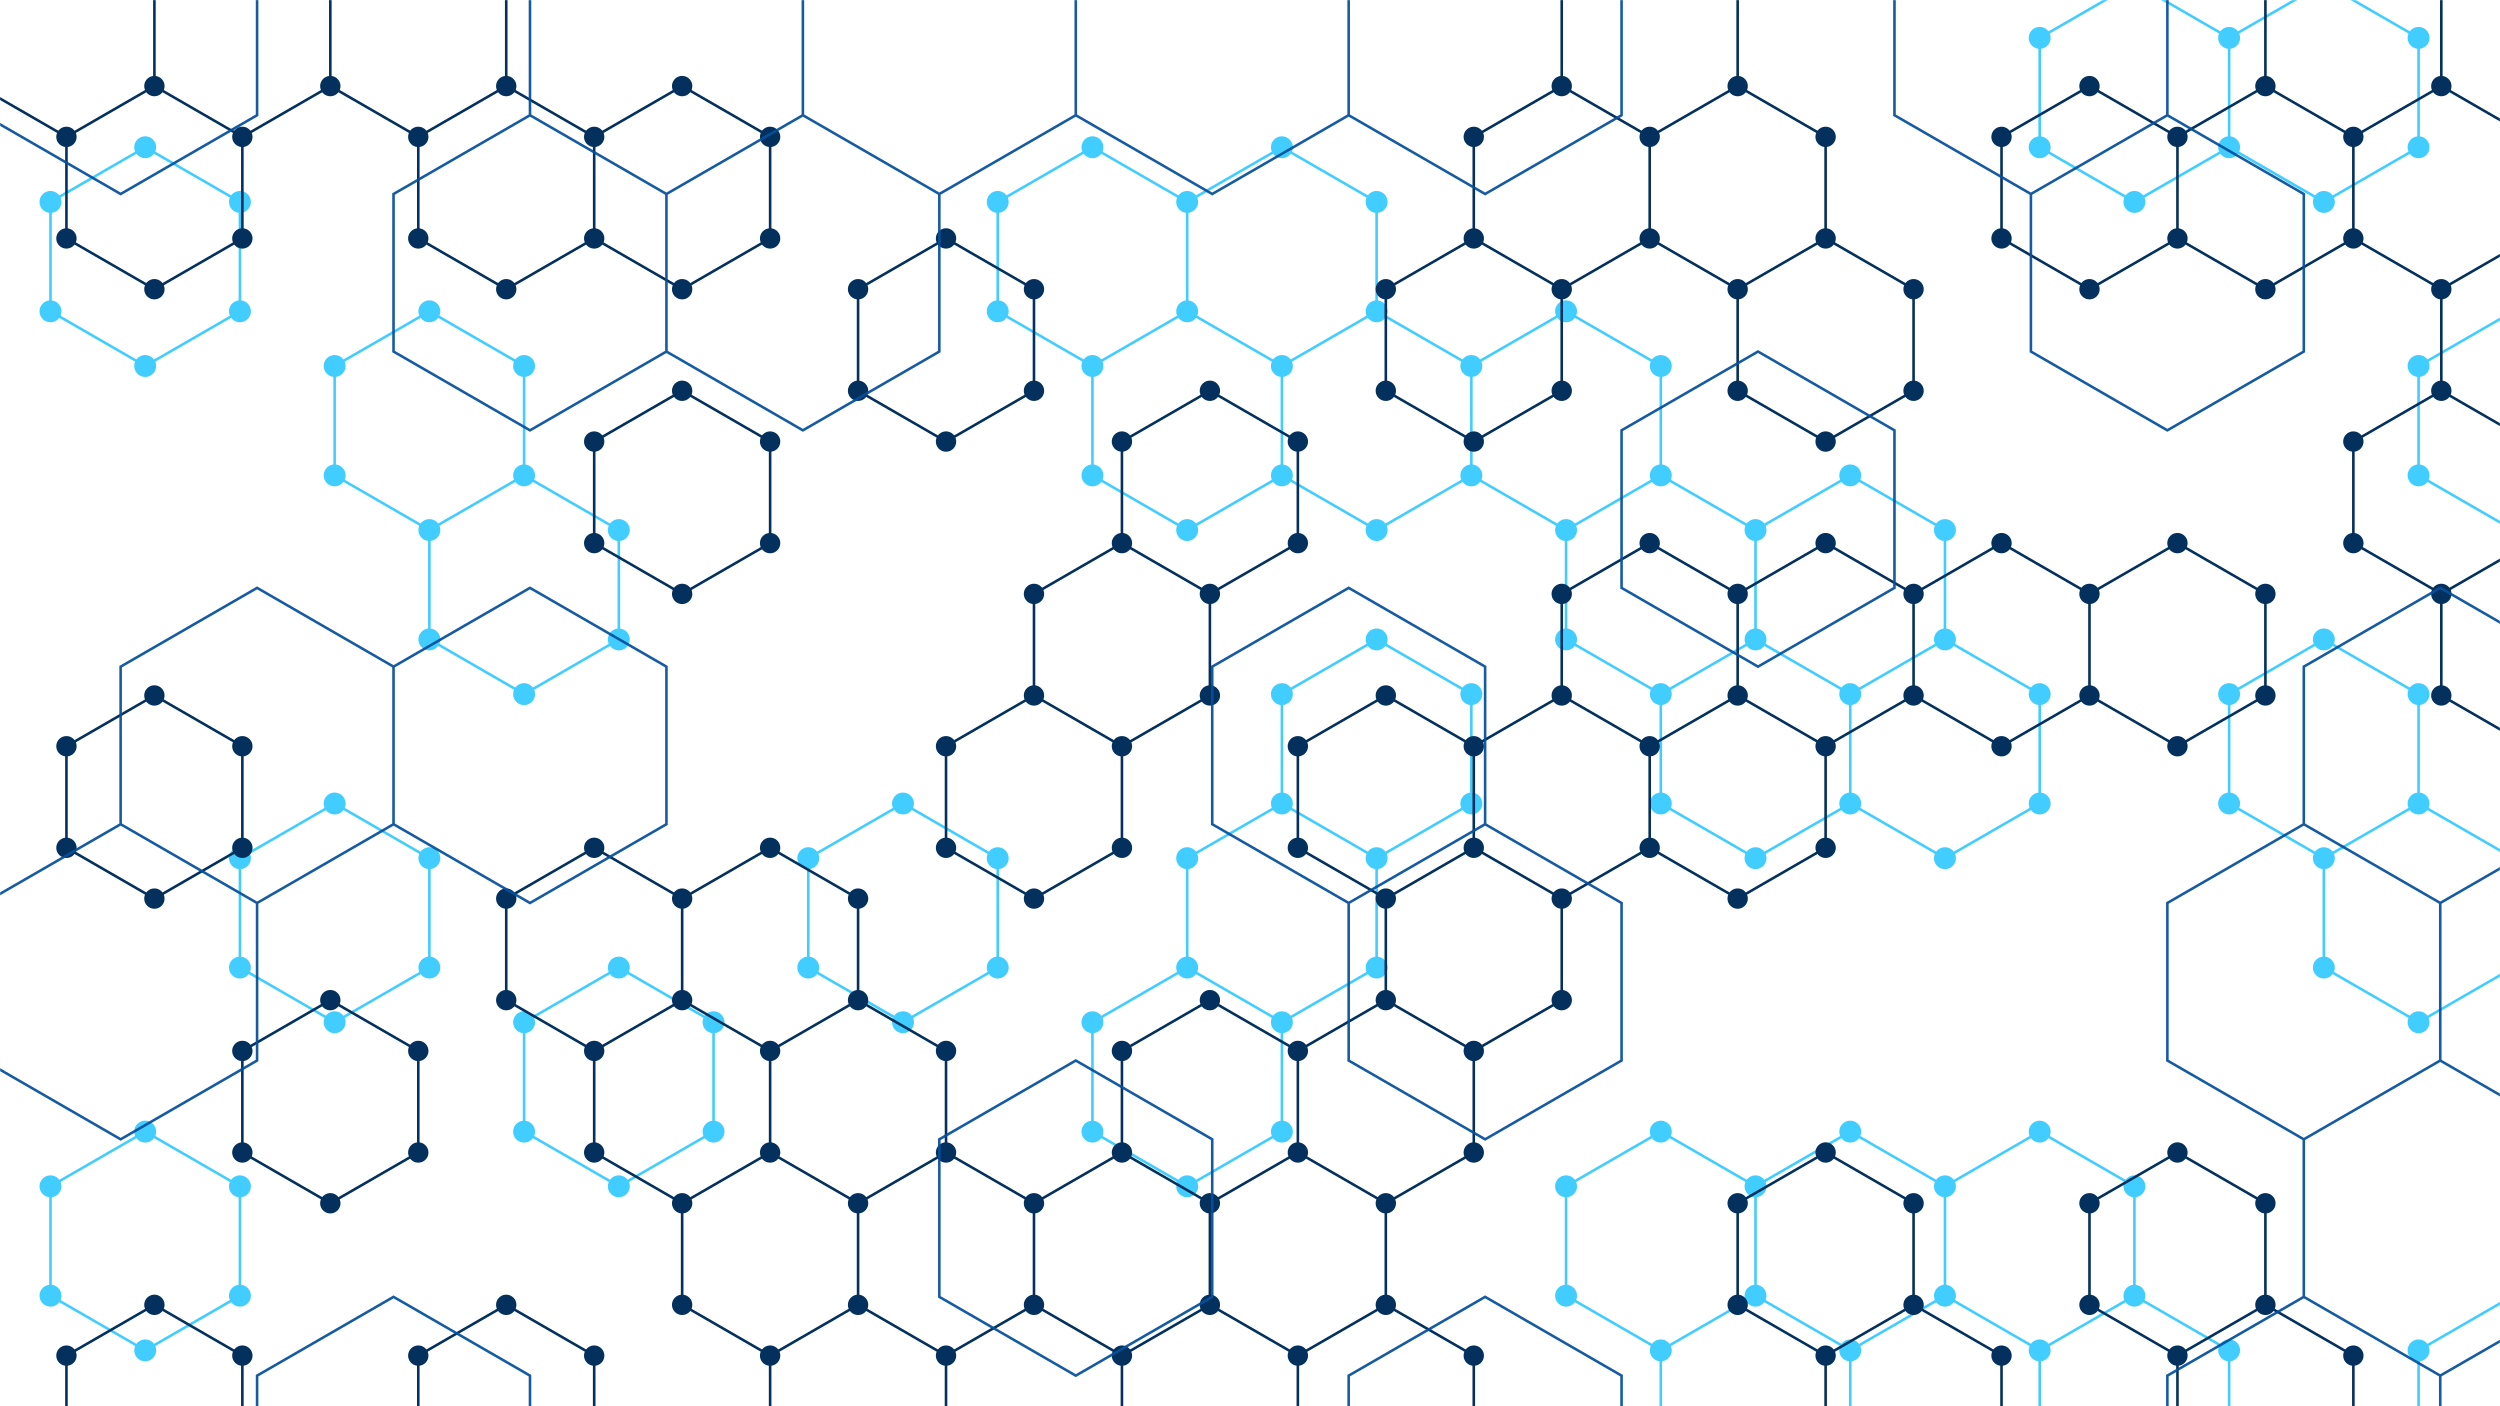 <svg xmlns="http://www.w3.org/2000/svg" version="1.1" xmlns:xlink="http://www.w3.org/1999/xlink" xmlns:svgjs="http://svgjs.com/svgjs" width="1920" height="1080" preserveAspectRatio="none" viewBox="0 0 1920 1080"><g mask="url(&quot;#SvgjsMask1001&quot;)" fill="none"><path d="M111.52 113.09L184.27 155.09L184.27 239.09L111.52 281.09L38.77 239.09L38.77 155.09zM111.52 869.09L184.27 911.09L184.27 995.09L111.52 1037.09L38.77 995.09L38.77 911.09zM111.52 1121.09L184.27 1163.09L184.27 1247.09L111.52 1289.09L38.77 1247.09L38.77 1163.09zM257.01 617.09L329.76 659.09L329.76 743.09L257.01 785.09L184.27 743.09L184.27 659.09zM329.76 239.09L402.51 281.09L402.51 365.09L329.76 407.09L257.01 365.09L257.01 281.09zM402.51 365.09L475.26 407.09L475.26 491.09L402.51 533.09L329.76 491.09L329.76 407.09zM402.51 1121.09L475.26 1163.09L475.26 1247.09L402.51 1289.09L329.76 1247.09L329.76 1163.09zM475.26 743.09L548.01 785.09L548.01 869.09L475.26 911.09L402.51 869.09L402.51 785.09zM693.5 617.09L766.25 659.09L766.25 743.09L693.5 785.09L620.76 743.09L620.76 659.09zM839 113.09L911.75 155.09L911.75 239.09L839 281.09L766.25 239.09L766.25 155.09zM839 1121.09L911.75 1163.09L911.75 1247.09L839 1289.09L766.25 1247.09L766.25 1163.09zM984.5 113.09L1057.24 155.09L1057.24 239.09L984.5 281.09L911.75 239.09L911.75 155.09zM911.75 239.09L984.5 281.09L984.5 365.09L911.75 407.09L839 365.09L839 281.09zM984.5 617.09L1057.24 659.09L1057.24 743.09L984.5 785.09L911.75 743.09L911.75 659.09zM911.75 743.09L984.5 785.09L984.5 869.09L911.75 911.09L839 869.09L839 785.09zM984.5 1121.09L1057.24 1163.09L1057.24 1247.09L984.5 1289.09L911.75 1247.09L911.75 1163.09zM1057.24 239.09L1129.99 281.09L1129.99 365.09L1057.24 407.09L984.5 365.09L984.5 281.09zM1057.24 491.09L1129.99 533.09L1129.99 617.09L1057.24 659.09L984.5 617.09L984.5 533.09zM1129.99 1121.09L1202.74 1163.09L1202.74 1247.09L1129.99 1289.09L1057.24 1247.09L1057.24 1163.09zM1202.74 239.09L1275.49 281.09L1275.49 365.09L1202.74 407.09L1129.99 365.09L1129.99 281.09zM1275.49 365.09L1348.24 407.09L1348.24 491.09L1275.49 533.09L1202.74 491.09L1202.74 407.09zM1275.49 869.09L1348.24 911.09L1348.24 995.09L1275.49 1037.09L1202.74 995.09L1202.74 911.09zM1420.99 365.09L1493.73 407.09L1493.73 491.09L1420.99 533.09L1348.24 491.09L1348.24 407.09zM1348.24 491.09L1420.99 533.09L1420.99 617.09L1348.24 659.09L1275.49 617.09L1275.49 533.09zM1420.99 869.09L1493.73 911.09L1493.73 995.09L1420.99 1037.09L1348.24 995.09L1348.24 911.09zM1348.24 995.09L1420.99 1037.09L1420.99 1121.09L1348.24 1163.09L1275.49 1121.09L1275.49 1037.09zM1493.73 491.09L1566.48 533.09L1566.48 617.09L1493.73 659.09L1420.99 617.09L1420.99 533.09zM1566.48 869.09L1639.23 911.09L1639.23 995.09L1566.48 1037.09L1493.73 995.09L1493.73 911.09zM1639.23 -12.91L1711.98 29.09L1711.98 113.09L1639.23 155.09L1566.48 113.09L1566.48 29.09zM1639.23 995.09L1711.98 1037.09L1711.98 1121.09L1639.23 1163.09L1566.48 1121.09L1566.48 1037.09zM1711.98 1121.09L1784.73 1163.09L1784.73 1247.09L1711.98 1289.09L1639.23 1247.09L1639.23 1163.09zM1784.73 -12.91L1857.47 29.09L1857.47 113.09L1784.73 155.09L1711.98 113.09L1711.98 29.09zM1784.73 491.09L1857.47 533.09L1857.47 617.09L1784.73 659.09L1711.98 617.09L1711.98 533.09zM1857.47 617.09L1930.22 659.09L1930.22 743.09L1857.47 785.09L1784.73 743.09L1784.73 659.09zM1930.22 239.09L2002.97 281.09L2002.97 365.09L1930.22 407.09L1857.47 365.09L1857.47 281.09zM1930.22 995.09L2002.97 1037.09L2002.97 1121.09L1930.22 1163.09L1857.47 1121.09L1857.47 1037.09z" stroke="rgba(65, 205, 255, 1)" stroke-width="2"></path><path d="M103.12 113.09 a8.4 8.4 0 1 0 16.8 0 a8.4 8.4 0 1 0 -16.8 0zM175.87 155.09 a8.4 8.4 0 1 0 16.8 0 a8.4 8.4 0 1 0 -16.8 0zM175.87 239.09 a8.4 8.4 0 1 0 16.8 0 a8.4 8.4 0 1 0 -16.8 0zM103.12 281.09 a8.4 8.4 0 1 0 16.8 0 a8.4 8.4 0 1 0 -16.8 0zM30.37 239.09 a8.4 8.4 0 1 0 16.8 0 a8.4 8.4 0 1 0 -16.8 0zM30.37 155.09 a8.4 8.4 0 1 0 16.8 0 a8.4 8.4 0 1 0 -16.8 0zM103.12 869.09 a8.4 8.4 0 1 0 16.8 0 a8.4 8.4 0 1 0 -16.8 0zM175.87 911.09 a8.4 8.4 0 1 0 16.8 0 a8.4 8.4 0 1 0 -16.8 0zM175.87 995.09 a8.4 8.4 0 1 0 16.8 0 a8.4 8.4 0 1 0 -16.8 0zM103.12 1037.09 a8.4 8.4 0 1 0 16.8 0 a8.4 8.4 0 1 0 -16.8 0zM30.37 995.09 a8.4 8.4 0 1 0 16.8 0 a8.4 8.4 0 1 0 -16.8 0zM30.37 911.09 a8.4 8.4 0 1 0 16.8 0 a8.4 8.4 0 1 0 -16.8 0zM103.12 1121.09 a8.4 8.4 0 1 0 16.8 0 a8.4 8.4 0 1 0 -16.8 0zM175.87 1163.09 a8.4 8.4 0 1 0 16.8 0 a8.4 8.4 0 1 0 -16.8 0zM175.87 1247.09 a8.4 8.4 0 1 0 16.8 0 a8.4 8.4 0 1 0 -16.8 0zM103.12 1289.09 a8.4 8.4 0 1 0 16.8 0 a8.4 8.4 0 1 0 -16.8 0zM30.37 1247.09 a8.4 8.4 0 1 0 16.8 0 a8.4 8.4 0 1 0 -16.8 0zM30.37 1163.09 a8.4 8.4 0 1 0 16.8 0 a8.4 8.4 0 1 0 -16.8 0zM248.61 617.09 a8.4 8.4 0 1 0 16.8 0 a8.4 8.4 0 1 0 -16.8 0zM321.36 659.09 a8.4 8.4 0 1 0 16.8 0 a8.4 8.4 0 1 0 -16.8 0zM321.36 743.09 a8.4 8.4 0 1 0 16.8 0 a8.4 8.4 0 1 0 -16.8 0zM248.61 785.09 a8.4 8.4 0 1 0 16.8 0 a8.4 8.4 0 1 0 -16.8 0zM175.87 743.09 a8.4 8.4 0 1 0 16.8 0 a8.4 8.4 0 1 0 -16.8 0zM175.87 659.09 a8.4 8.4 0 1 0 16.8 0 a8.4 8.4 0 1 0 -16.8 0zM321.36 239.09 a8.4 8.4 0 1 0 16.8 0 a8.4 8.4 0 1 0 -16.8 0zM394.11 281.09 a8.4 8.4 0 1 0 16.8 0 a8.4 8.4 0 1 0 -16.8 0zM394.11 365.09 a8.4 8.4 0 1 0 16.8 0 a8.4 8.4 0 1 0 -16.8 0zM321.36 407.09 a8.4 8.4 0 1 0 16.8 0 a8.4 8.4 0 1 0 -16.8 0zM248.61 365.09 a8.4 8.4 0 1 0 16.8 0 a8.4 8.4 0 1 0 -16.8 0zM248.61 281.09 a8.4 8.4 0 1 0 16.8 0 a8.4 8.4 0 1 0 -16.8 0zM466.86 407.09 a8.4 8.4 0 1 0 16.8 0 a8.4 8.4 0 1 0 -16.8 0zM466.86 491.09 a8.4 8.4 0 1 0 16.8 0 a8.4 8.4 0 1 0 -16.8 0zM394.11 533.09 a8.4 8.4 0 1 0 16.8 0 a8.4 8.4 0 1 0 -16.8 0zM321.36 491.09 a8.4 8.4 0 1 0 16.8 0 a8.4 8.4 0 1 0 -16.8 0zM394.11 1121.09 a8.4 8.4 0 1 0 16.8 0 a8.4 8.4 0 1 0 -16.8 0zM466.86 1163.09 a8.4 8.4 0 1 0 16.8 0 a8.4 8.4 0 1 0 -16.8 0zM466.86 1247.09 a8.4 8.4 0 1 0 16.8 0 a8.4 8.4 0 1 0 -16.8 0zM394.11 1289.09 a8.4 8.4 0 1 0 16.8 0 a8.4 8.4 0 1 0 -16.8 0zM321.36 1247.09 a8.4 8.4 0 1 0 16.8 0 a8.4 8.4 0 1 0 -16.8 0zM321.36 1163.09 a8.4 8.4 0 1 0 16.8 0 a8.4 8.4 0 1 0 -16.8 0zM466.86 743.09 a8.4 8.4 0 1 0 16.8 0 a8.4 8.4 0 1 0 -16.8 0zM539.61 785.09 a8.4 8.4 0 1 0 16.8 0 a8.4 8.4 0 1 0 -16.8 0zM539.61 869.09 a8.4 8.4 0 1 0 16.8 0 a8.4 8.4 0 1 0 -16.8 0zM466.86 911.09 a8.4 8.4 0 1 0 16.8 0 a8.4 8.4 0 1 0 -16.8 0zM394.11 869.09 a8.4 8.4 0 1 0 16.8 0 a8.4 8.4 0 1 0 -16.8 0zM394.11 785.09 a8.4 8.4 0 1 0 16.8 0 a8.4 8.4 0 1 0 -16.8 0zM685.1 617.09 a8.4 8.4 0 1 0 16.8 0 a8.4 8.4 0 1 0 -16.8 0zM757.85 659.09 a8.4 8.4 0 1 0 16.8 0 a8.4 8.4 0 1 0 -16.8 0zM757.85 743.09 a8.4 8.4 0 1 0 16.8 0 a8.4 8.4 0 1 0 -16.8 0zM685.1 785.09 a8.4 8.4 0 1 0 16.8 0 a8.4 8.4 0 1 0 -16.8 0zM612.36 743.09 a8.4 8.4 0 1 0 16.8 0 a8.4 8.4 0 1 0 -16.8 0zM612.36 659.09 a8.4 8.4 0 1 0 16.8 0 a8.4 8.4 0 1 0 -16.8 0zM830.6 113.09 a8.4 8.4 0 1 0 16.8 0 a8.4 8.4 0 1 0 -16.8 0zM903.35 155.09 a8.4 8.4 0 1 0 16.8 0 a8.4 8.4 0 1 0 -16.8 0zM903.35 239.09 a8.4 8.4 0 1 0 16.8 0 a8.4 8.4 0 1 0 -16.8 0zM830.6 281.09 a8.4 8.4 0 1 0 16.8 0 a8.4 8.4 0 1 0 -16.8 0zM757.85 239.09 a8.4 8.4 0 1 0 16.8 0 a8.4 8.4 0 1 0 -16.8 0zM757.85 155.09 a8.4 8.4 0 1 0 16.8 0 a8.4 8.4 0 1 0 -16.8 0zM830.6 1121.09 a8.4 8.4 0 1 0 16.8 0 a8.4 8.4 0 1 0 -16.8 0zM903.35 1163.09 a8.4 8.4 0 1 0 16.8 0 a8.4 8.4 0 1 0 -16.8 0zM903.35 1247.09 a8.4 8.4 0 1 0 16.8 0 a8.4 8.4 0 1 0 -16.8 0zM830.6 1289.09 a8.4 8.4 0 1 0 16.8 0 a8.4 8.4 0 1 0 -16.8 0zM757.85 1247.09 a8.4 8.4 0 1 0 16.8 0 a8.4 8.4 0 1 0 -16.8 0zM757.85 1163.09 a8.4 8.4 0 1 0 16.8 0 a8.4 8.4 0 1 0 -16.8 0zM976.1 113.09 a8.4 8.4 0 1 0 16.8 0 a8.4 8.4 0 1 0 -16.8 0zM1048.84 155.09 a8.4 8.4 0 1 0 16.8 0 a8.4 8.4 0 1 0 -16.8 0zM1048.84 239.09 a8.4 8.4 0 1 0 16.8 0 a8.4 8.4 0 1 0 -16.8 0zM976.1 281.09 a8.4 8.4 0 1 0 16.8 0 a8.4 8.4 0 1 0 -16.8 0zM976.1 365.09 a8.4 8.4 0 1 0 16.8 0 a8.4 8.4 0 1 0 -16.8 0zM903.35 407.09 a8.4 8.4 0 1 0 16.8 0 a8.4 8.4 0 1 0 -16.8 0zM830.6 365.09 a8.4 8.4 0 1 0 16.8 0 a8.4 8.4 0 1 0 -16.8 0zM976.1 617.09 a8.4 8.4 0 1 0 16.8 0 a8.4 8.4 0 1 0 -16.8 0zM1048.84 659.09 a8.4 8.4 0 1 0 16.8 0 a8.4 8.4 0 1 0 -16.8 0zM1048.84 743.09 a8.4 8.4 0 1 0 16.8 0 a8.4 8.4 0 1 0 -16.8 0zM976.1 785.09 a8.4 8.4 0 1 0 16.8 0 a8.4 8.4 0 1 0 -16.8 0zM903.35 743.09 a8.4 8.4 0 1 0 16.8 0 a8.4 8.4 0 1 0 -16.8 0zM903.35 659.09 a8.4 8.4 0 1 0 16.8 0 a8.4 8.4 0 1 0 -16.8 0zM976.1 869.09 a8.4 8.4 0 1 0 16.8 0 a8.4 8.4 0 1 0 -16.8 0zM903.35 911.09 a8.4 8.4 0 1 0 16.8 0 a8.4 8.4 0 1 0 -16.8 0zM830.6 869.09 a8.4 8.4 0 1 0 16.8 0 a8.4 8.4 0 1 0 -16.8 0zM830.6 785.09 a8.4 8.4 0 1 0 16.8 0 a8.4 8.4 0 1 0 -16.8 0zM976.1 1121.09 a8.4 8.4 0 1 0 16.8 0 a8.4 8.4 0 1 0 -16.8 0zM1048.84 1163.09 a8.4 8.4 0 1 0 16.8 0 a8.4 8.4 0 1 0 -16.8 0zM1048.84 1247.09 a8.4 8.4 0 1 0 16.8 0 a8.4 8.4 0 1 0 -16.8 0zM976.1 1289.09 a8.4 8.4 0 1 0 16.8 0 a8.4 8.4 0 1 0 -16.8 0zM1121.59 281.09 a8.4 8.4 0 1 0 16.8 0 a8.4 8.4 0 1 0 -16.8 0zM1121.59 365.09 a8.4 8.4 0 1 0 16.8 0 a8.4 8.4 0 1 0 -16.8 0zM1048.84 407.09 a8.4 8.4 0 1 0 16.8 0 a8.4 8.4 0 1 0 -16.8 0zM1048.84 491.09 a8.4 8.4 0 1 0 16.8 0 a8.4 8.4 0 1 0 -16.8 0zM1121.59 533.09 a8.4 8.4 0 1 0 16.8 0 a8.4 8.4 0 1 0 -16.8 0zM1121.59 617.09 a8.4 8.4 0 1 0 16.8 0 a8.4 8.4 0 1 0 -16.8 0zM976.1 533.09 a8.4 8.4 0 1 0 16.8 0 a8.4 8.4 0 1 0 -16.8 0zM1121.59 1121.09 a8.4 8.4 0 1 0 16.8 0 a8.4 8.4 0 1 0 -16.8 0zM1194.34 1163.09 a8.4 8.4 0 1 0 16.8 0 a8.4 8.4 0 1 0 -16.8 0zM1194.34 1247.09 a8.4 8.4 0 1 0 16.8 0 a8.4 8.4 0 1 0 -16.8 0zM1121.59 1289.09 a8.4 8.4 0 1 0 16.8 0 a8.4 8.4 0 1 0 -16.8 0zM1194.34 239.09 a8.4 8.4 0 1 0 16.8 0 a8.4 8.4 0 1 0 -16.8 0zM1267.09 281.09 a8.4 8.4 0 1 0 16.8 0 a8.4 8.4 0 1 0 -16.8 0zM1267.09 365.09 a8.4 8.4 0 1 0 16.8 0 a8.4 8.4 0 1 0 -16.8 0zM1194.34 407.09 a8.4 8.4 0 1 0 16.8 0 a8.4 8.4 0 1 0 -16.8 0zM1339.84 407.09 a8.4 8.4 0 1 0 16.8 0 a8.4 8.4 0 1 0 -16.8 0zM1339.84 491.09 a8.4 8.4 0 1 0 16.8 0 a8.4 8.4 0 1 0 -16.8 0zM1267.09 533.09 a8.4 8.4 0 1 0 16.8 0 a8.4 8.4 0 1 0 -16.8 0zM1194.34 491.09 a8.4 8.4 0 1 0 16.8 0 a8.4 8.4 0 1 0 -16.8 0zM1267.09 869.09 a8.4 8.4 0 1 0 16.8 0 a8.4 8.4 0 1 0 -16.8 0zM1339.84 911.09 a8.4 8.4 0 1 0 16.8 0 a8.4 8.4 0 1 0 -16.8 0zM1339.84 995.09 a8.4 8.4 0 1 0 16.8 0 a8.4 8.4 0 1 0 -16.8 0zM1267.09 1037.09 a8.4 8.4 0 1 0 16.8 0 a8.4 8.4 0 1 0 -16.8 0zM1194.34 995.09 a8.4 8.4 0 1 0 16.8 0 a8.4 8.4 0 1 0 -16.8 0zM1194.34 911.09 a8.4 8.4 0 1 0 16.8 0 a8.4 8.4 0 1 0 -16.8 0zM1412.59 365.09 a8.4 8.4 0 1 0 16.8 0 a8.4 8.4 0 1 0 -16.8 0zM1485.33 407.09 a8.4 8.4 0 1 0 16.8 0 a8.4 8.4 0 1 0 -16.8 0zM1485.33 491.09 a8.4 8.4 0 1 0 16.8 0 a8.4 8.4 0 1 0 -16.8 0zM1412.59 533.09 a8.4 8.4 0 1 0 16.8 0 a8.4 8.4 0 1 0 -16.8 0zM1412.59 617.09 a8.4 8.4 0 1 0 16.8 0 a8.4 8.4 0 1 0 -16.8 0zM1339.84 659.09 a8.4 8.4 0 1 0 16.8 0 a8.4 8.4 0 1 0 -16.8 0zM1267.09 617.09 a8.4 8.4 0 1 0 16.8 0 a8.4 8.4 0 1 0 -16.8 0zM1412.59 869.09 a8.4 8.4 0 1 0 16.8 0 a8.4 8.4 0 1 0 -16.8 0zM1485.33 911.09 a8.4 8.4 0 1 0 16.8 0 a8.4 8.4 0 1 0 -16.8 0zM1485.33 995.09 a8.4 8.4 0 1 0 16.8 0 a8.4 8.4 0 1 0 -16.8 0zM1412.59 1037.09 a8.4 8.4 0 1 0 16.8 0 a8.4 8.4 0 1 0 -16.8 0zM1412.59 1121.09 a8.4 8.4 0 1 0 16.8 0 a8.4 8.4 0 1 0 -16.8 0zM1339.84 1163.09 a8.4 8.4 0 1 0 16.8 0 a8.4 8.4 0 1 0 -16.8 0zM1267.09 1121.09 a8.4 8.4 0 1 0 16.8 0 a8.4 8.4 0 1 0 -16.8 0zM1558.08 533.09 a8.4 8.4 0 1 0 16.8 0 a8.4 8.4 0 1 0 -16.8 0zM1558.08 617.09 a8.4 8.4 0 1 0 16.8 0 a8.4 8.4 0 1 0 -16.8 0zM1485.33 659.09 a8.4 8.4 0 1 0 16.8 0 a8.4 8.4 0 1 0 -16.8 0zM1558.08 869.09 a8.4 8.4 0 1 0 16.8 0 a8.4 8.4 0 1 0 -16.8 0zM1630.83 911.09 a8.4 8.4 0 1 0 16.8 0 a8.4 8.4 0 1 0 -16.8 0zM1630.83 995.09 a8.4 8.4 0 1 0 16.8 0 a8.4 8.4 0 1 0 -16.8 0zM1558.08 1037.09 a8.4 8.4 0 1 0 16.8 0 a8.4 8.4 0 1 0 -16.8 0zM1630.83 -12.91 a8.4 8.4 0 1 0 16.8 0 a8.4 8.4 0 1 0 -16.8 0zM1703.58 29.09 a8.4 8.4 0 1 0 16.8 0 a8.4 8.4 0 1 0 -16.8 0zM1703.58 113.09 a8.4 8.4 0 1 0 16.8 0 a8.4 8.4 0 1 0 -16.8 0zM1630.83 155.09 a8.4 8.4 0 1 0 16.8 0 a8.4 8.4 0 1 0 -16.8 0zM1558.08 113.09 a8.4 8.4 0 1 0 16.8 0 a8.4 8.4 0 1 0 -16.8 0zM1558.08 29.09 a8.4 8.4 0 1 0 16.8 0 a8.4 8.4 0 1 0 -16.8 0zM1703.58 1037.09 a8.4 8.4 0 1 0 16.8 0 a8.4 8.4 0 1 0 -16.8 0zM1703.58 1121.09 a8.4 8.4 0 1 0 16.8 0 a8.4 8.4 0 1 0 -16.8 0zM1630.83 1163.09 a8.4 8.4 0 1 0 16.8 0 a8.4 8.4 0 1 0 -16.8 0zM1558.08 1121.09 a8.4 8.4 0 1 0 16.8 0 a8.4 8.4 0 1 0 -16.8 0zM1776.33 1163.09 a8.4 8.4 0 1 0 16.8 0 a8.4 8.4 0 1 0 -16.8 0zM1776.33 1247.09 a8.4 8.4 0 1 0 16.8 0 a8.4 8.4 0 1 0 -16.8 0zM1703.58 1289.09 a8.4 8.4 0 1 0 16.8 0 a8.4 8.4 0 1 0 -16.8 0zM1630.83 1247.09 a8.4 8.4 0 1 0 16.8 0 a8.4 8.4 0 1 0 -16.8 0zM1776.33 -12.91 a8.4 8.4 0 1 0 16.8 0 a8.4 8.4 0 1 0 -16.8 0zM1849.07 29.09 a8.4 8.4 0 1 0 16.8 0 a8.4 8.4 0 1 0 -16.8 0zM1849.07 113.09 a8.4 8.4 0 1 0 16.8 0 a8.4 8.4 0 1 0 -16.8 0zM1776.33 155.09 a8.4 8.4 0 1 0 16.8 0 a8.4 8.4 0 1 0 -16.8 0zM1776.33 491.09 a8.4 8.4 0 1 0 16.8 0 a8.4 8.4 0 1 0 -16.8 0zM1849.07 533.09 a8.4 8.4 0 1 0 16.8 0 a8.4 8.4 0 1 0 -16.8 0zM1849.07 617.09 a8.4 8.4 0 1 0 16.8 0 a8.4 8.4 0 1 0 -16.8 0zM1776.33 659.09 a8.4 8.4 0 1 0 16.8 0 a8.4 8.4 0 1 0 -16.8 0zM1703.58 617.09 a8.4 8.4 0 1 0 16.8 0 a8.4 8.4 0 1 0 -16.8 0zM1703.58 533.09 a8.4 8.4 0 1 0 16.8 0 a8.4 8.4 0 1 0 -16.8 0zM1921.82 659.09 a8.4 8.4 0 1 0 16.8 0 a8.4 8.4 0 1 0 -16.8 0zM1921.82 743.09 a8.4 8.4 0 1 0 16.8 0 a8.4 8.4 0 1 0 -16.8 0zM1849.07 785.09 a8.4 8.4 0 1 0 16.8 0 a8.4 8.4 0 1 0 -16.8 0zM1776.33 743.09 a8.4 8.4 0 1 0 16.8 0 a8.4 8.4 0 1 0 -16.8 0zM1921.82 239.09 a8.4 8.4 0 1 0 16.8 0 a8.4 8.4 0 1 0 -16.8 0zM1994.57 281.09 a8.4 8.4 0 1 0 16.8 0 a8.4 8.4 0 1 0 -16.8 0zM1994.57 365.09 a8.4 8.4 0 1 0 16.8 0 a8.4 8.4 0 1 0 -16.8 0zM1921.82 407.09 a8.4 8.4 0 1 0 16.8 0 a8.4 8.4 0 1 0 -16.8 0zM1849.07 365.09 a8.4 8.4 0 1 0 16.8 0 a8.4 8.4 0 1 0 -16.8 0zM1849.07 281.09 a8.4 8.4 0 1 0 16.8 0 a8.4 8.4 0 1 0 -16.8 0zM1921.82 995.09 a8.4 8.4 0 1 0 16.8 0 a8.4 8.4 0 1 0 -16.8 0zM1994.57 1037.09 a8.4 8.4 0 1 0 16.8 0 a8.4 8.4 0 1 0 -16.8 0zM1994.57 1121.09 a8.4 8.4 0 1 0 16.8 0 a8.4 8.4 0 1 0 -16.8 0zM1921.82 1163.09 a8.4 8.4 0 1 0 16.8 0 a8.4 8.4 0 1 0 -16.8 0zM1849.07 1121.09 a8.4 8.4 0 1 0 16.8 0 a8.4 8.4 0 1 0 -16.8 0zM1849.07 1037.09 a8.4 8.4 0 1 0 16.8 0 a8.4 8.4 0 1 0 -16.8 0z" fill="rgba(65, 205, 255, 1)"></path><path d="M51.03 -50.88L118.58 -11.88L118.58 66.12L51.03 105.12L-16.52 66.12L-16.52 -11.88zM118.58 66.12L186.13 105.12L186.13 183.12L118.58 222.12L51.03 183.12L51.03 105.12zM118.58 534.12L186.13 573.12L186.13 651.12L118.58 690.12L51.03 651.12L51.03 573.12zM118.58 1002.12L186.13 1041.12L186.13 1119.12L118.58 1158.12L51.03 1119.12L51.03 1041.12zM186.13 -50.88L253.69 -11.88L253.69 66.12L186.13 105.12L118.58 66.12L118.58 -11.88zM253.69 768.12L321.24 807.12L321.24 885.12L253.69 924.12L186.13 885.12L186.13 807.12zM321.24 -50.88L388.79 -11.88L388.79 66.12L321.24 105.12L253.69 66.12L253.69 -11.88zM388.79 66.12L456.34 105.12L456.34 183.12L388.79 222.12L321.24 183.12L321.24 105.12zM388.79 1002.12L456.34 1041.12L456.34 1119.12L388.79 1158.12L321.24 1119.12L321.24 1041.12zM523.89 66.12L591.45 105.12L591.45 183.12L523.89 222.12L456.34 183.12L456.34 105.12zM523.89 300.12L591.45 339.12L591.45 417.12L523.89 456.12L456.34 417.12L456.34 339.12zM456.34 651.12L523.89 690.12L523.89 768.12L456.34 807.12L388.79 768.12L388.79 690.12zM523.89 768.12L591.45 807.12L591.45 885.12L523.89 924.12L456.34 885.12L456.34 807.12zM591.45 651.12L659 690.12L659 768.12L591.45 807.12L523.89 768.12L523.89 690.12zM659 768.12L726.55 807.12L726.55 885.12L659 924.12L591.45 885.12L591.45 807.12zM591.45 885.12L659 924.12L659 1002.12L591.45 1041.12L523.89 1002.12L523.89 924.12zM659 1002.12L726.55 1041.12L726.55 1119.12L659 1158.12L591.45 1119.12L591.45 1041.12zM726.55 183.12L794.1 222.12L794.1 300.12L726.55 339.12L659 300.12L659 222.12zM794.1 534.12L861.65 573.12L861.65 651.12L794.1 690.12L726.55 651.12L726.55 573.12zM726.55 885.12L794.1 924.12L794.1 1002.12L726.55 1041.12L659 1002.12L659 924.12zM794.1 1002.12L861.65 1041.12L861.65 1119.12L794.1 1158.12L726.55 1119.12L726.55 1041.12zM929.2 300.12L996.76 339.12L996.76 417.12L929.2 456.12L861.65 417.12L861.65 339.12zM861.65 417.12L929.2 456.12L929.2 534.12L861.65 573.12L794.1 534.12L794.1 456.12zM929.2 768.12L996.76 807.12L996.76 885.12L929.2 924.12L861.65 885.12L861.65 807.12zM861.65 885.12L929.2 924.12L929.2 1002.12L861.65 1041.12L794.1 1002.12L794.1 924.12zM929.2 1002.12L996.76 1041.12L996.76 1119.12L929.2 1158.12L861.65 1119.12L861.65 1041.12zM1064.31 534.12L1131.86 573.12L1131.86 651.12L1064.31 690.12L996.76 651.12L996.76 573.12zM1064.31 768.12L1131.86 807.12L1131.86 885.12L1064.31 924.12L996.76 885.12L996.76 807.12zM996.76 885.12L1064.31 924.12L1064.31 1002.12L996.76 1041.12L929.2 1002.12L929.2 924.12zM1064.31 1002.12L1131.86 1041.12L1131.86 1119.12L1064.31 1158.12L996.76 1119.12L996.76 1041.12zM1199.41 66.12L1266.96 105.12L1266.96 183.12L1199.41 222.12L1131.86 183.12L1131.86 105.12zM1131.86 183.12L1199.41 222.12L1199.41 300.12L1131.86 339.12L1064.31 300.12L1064.31 222.12zM1199.41 534.12L1266.96 573.12L1266.96 651.12L1199.41 690.12L1131.86 651.12L1131.86 573.12zM1131.86 651.12L1199.41 690.12L1199.41 768.12L1131.86 807.12L1064.31 768.12L1064.31 690.12zM1266.96 -50.88L1334.52 -11.88L1334.52 66.12L1266.96 105.12L1199.41 66.12L1199.41 -11.88zM1334.52 66.12L1402.07 105.12L1402.07 183.12L1334.52 222.12L1266.96 183.12L1266.96 105.12zM1266.96 417.12L1334.52 456.12L1334.52 534.12L1266.96 573.12L1199.41 534.12L1199.41 456.12zM1334.52 534.12L1402.07 573.12L1402.07 651.12L1334.52 690.12L1266.96 651.12L1266.96 573.12zM1402.07 183.12L1469.62 222.12L1469.62 300.12L1402.07 339.12L1334.52 300.12L1334.52 222.12zM1402.07 417.12L1469.62 456.12L1469.62 534.12L1402.07 573.12L1334.52 534.12L1334.52 456.12zM1402.07 885.12L1469.62 924.12L1469.62 1002.12L1402.07 1041.12L1334.52 1002.12L1334.52 924.12zM1469.62 1002.12L1537.17 1041.12L1537.17 1119.12L1469.62 1158.12L1402.07 1119.12L1402.07 1041.12zM1604.72 66.12L1672.28 105.12L1672.28 183.12L1604.72 222.12L1537.17 183.12L1537.17 105.12zM1537.17 417.12L1604.72 456.12L1604.72 534.12L1537.17 573.12L1469.62 534.12L1469.62 456.12zM1739.83 66.12L1807.38 105.12L1807.38 183.12L1739.83 222.12L1672.28 183.12L1672.28 105.12zM1672.28 417.12L1739.83 456.12L1739.83 534.12L1672.28 573.12L1604.72 534.12L1604.72 456.12zM1672.28 885.12L1739.83 924.12L1739.83 1002.12L1672.28 1041.12L1604.72 1002.12L1604.72 924.12zM1739.83 1002.12L1807.38 1041.12L1807.38 1119.12L1739.83 1158.12L1672.28 1119.12L1672.28 1041.12zM1807.38 -50.88L1874.93 -11.88L1874.93 66.12L1807.38 105.12L1739.83 66.12L1739.83 -11.88zM1874.93 66.12L1942.48 105.12L1942.48 183.12L1874.93 222.12L1807.38 183.12L1807.38 105.12zM1874.93 300.12L1942.48 339.12L1942.48 417.12L1874.93 456.12L1807.38 417.12L1807.38 339.12zM1942.48 183.12L2010.04 222.12L2010.04 300.12L1942.48 339.12L1874.93 300.12L1874.93 222.12zM1942.48 417.12L2010.04 456.12L2010.04 534.12L1942.48 573.12L1874.93 534.12L1874.93 456.12z" stroke="#03305d" stroke-width="2"></path><path d="M43.23 -50.88 a7.8 7.8 0 1 0 15.6 0 a7.8 7.8 0 1 0 -15.6 0zM110.78 -11.88 a7.8 7.8 0 1 0 15.6 0 a7.8 7.8 0 1 0 -15.6 0zM110.78 66.12 a7.8 7.8 0 1 0 15.6 0 a7.8 7.8 0 1 0 -15.6 0zM43.23 105.12 a7.8 7.8 0 1 0 15.6 0 a7.8 7.8 0 1 0 -15.6 0zM-24.32 66.12 a7.8 7.8 0 1 0 15.6 0 a7.8 7.8 0 1 0 -15.6 0zM-24.32 -11.88 a7.8 7.8 0 1 0 15.6 0 a7.8 7.8 0 1 0 -15.6 0zM178.33 105.12 a7.8 7.8 0 1 0 15.6 0 a7.8 7.8 0 1 0 -15.6 0zM178.33 183.12 a7.8 7.8 0 1 0 15.6 0 a7.8 7.8 0 1 0 -15.6 0zM110.78 222.12 a7.8 7.8 0 1 0 15.6 0 a7.8 7.8 0 1 0 -15.6 0zM43.23 183.12 a7.8 7.8 0 1 0 15.6 0 a7.8 7.8 0 1 0 -15.6 0zM110.78 534.12 a7.8 7.8 0 1 0 15.6 0 a7.8 7.8 0 1 0 -15.6 0zM178.33 573.12 a7.8 7.8 0 1 0 15.6 0 a7.8 7.8 0 1 0 -15.6 0zM178.33 651.12 a7.8 7.8 0 1 0 15.6 0 a7.8 7.8 0 1 0 -15.6 0zM110.78 690.12 a7.8 7.8 0 1 0 15.6 0 a7.8 7.8 0 1 0 -15.6 0zM43.23 651.12 a7.8 7.8 0 1 0 15.6 0 a7.8 7.8 0 1 0 -15.6 0zM43.23 573.12 a7.8 7.8 0 1 0 15.6 0 a7.8 7.8 0 1 0 -15.6 0zM110.78 1002.12 a7.8 7.8 0 1 0 15.6 0 a7.8 7.8 0 1 0 -15.6 0zM178.33 1041.12 a7.8 7.8 0 1 0 15.6 0 a7.8 7.8 0 1 0 -15.6 0zM178.33 1119.12 a7.8 7.8 0 1 0 15.6 0 a7.8 7.8 0 1 0 -15.6 0zM110.78 1158.12 a7.8 7.8 0 1 0 15.6 0 a7.8 7.8 0 1 0 -15.6 0zM43.23 1119.12 a7.8 7.8 0 1 0 15.6 0 a7.8 7.8 0 1 0 -15.6 0zM43.23 1041.12 a7.8 7.8 0 1 0 15.6 0 a7.8 7.8 0 1 0 -15.6 0zM178.33 -50.88 a7.8 7.8 0 1 0 15.6 0 a7.8 7.8 0 1 0 -15.6 0zM245.89 -11.88 a7.8 7.8 0 1 0 15.6 0 a7.8 7.8 0 1 0 -15.6 0zM245.89 66.12 a7.8 7.8 0 1 0 15.6 0 a7.8 7.8 0 1 0 -15.6 0zM245.89 768.12 a7.8 7.8 0 1 0 15.6 0 a7.8 7.8 0 1 0 -15.6 0zM313.44 807.12 a7.8 7.8 0 1 0 15.6 0 a7.8 7.8 0 1 0 -15.6 0zM313.44 885.12 a7.8 7.8 0 1 0 15.6 0 a7.8 7.8 0 1 0 -15.6 0zM245.89 924.12 a7.8 7.8 0 1 0 15.6 0 a7.8 7.8 0 1 0 -15.6 0zM178.33 885.12 a7.8 7.8 0 1 0 15.6 0 a7.8 7.8 0 1 0 -15.6 0zM178.33 807.12 a7.8 7.8 0 1 0 15.6 0 a7.8 7.8 0 1 0 -15.6 0zM313.44 -50.88 a7.8 7.8 0 1 0 15.6 0 a7.8 7.8 0 1 0 -15.6 0zM380.99 -11.88 a7.8 7.8 0 1 0 15.6 0 a7.8 7.8 0 1 0 -15.6 0zM380.99 66.12 a7.8 7.8 0 1 0 15.6 0 a7.8 7.8 0 1 0 -15.6 0zM313.44 105.12 a7.8 7.8 0 1 0 15.6 0 a7.8 7.8 0 1 0 -15.6 0zM448.54 105.12 a7.8 7.8 0 1 0 15.6 0 a7.8 7.8 0 1 0 -15.6 0zM448.54 183.12 a7.8 7.8 0 1 0 15.6 0 a7.8 7.8 0 1 0 -15.6 0zM380.99 222.12 a7.8 7.8 0 1 0 15.6 0 a7.8 7.8 0 1 0 -15.6 0zM313.44 183.12 a7.8 7.8 0 1 0 15.6 0 a7.8 7.8 0 1 0 -15.6 0zM380.99 1002.12 a7.8 7.8 0 1 0 15.6 0 a7.8 7.8 0 1 0 -15.6 0zM448.54 1041.12 a7.8 7.8 0 1 0 15.6 0 a7.8 7.8 0 1 0 -15.6 0zM448.54 1119.12 a7.8 7.8 0 1 0 15.6 0 a7.8 7.8 0 1 0 -15.6 0zM380.99 1158.12 a7.8 7.8 0 1 0 15.6 0 a7.8 7.8 0 1 0 -15.6 0zM313.44 1119.12 a7.8 7.8 0 1 0 15.6 0 a7.8 7.8 0 1 0 -15.6 0zM313.44 1041.12 a7.8 7.8 0 1 0 15.6 0 a7.8 7.8 0 1 0 -15.6 0zM516.09 66.12 a7.8 7.8 0 1 0 15.6 0 a7.8 7.8 0 1 0 -15.6 0zM583.65 105.12 a7.8 7.8 0 1 0 15.6 0 a7.8 7.8 0 1 0 -15.6 0zM583.65 183.12 a7.8 7.8 0 1 0 15.6 0 a7.8 7.8 0 1 0 -15.6 0zM516.09 222.12 a7.8 7.8 0 1 0 15.6 0 a7.8 7.8 0 1 0 -15.6 0zM516.09 300.12 a7.8 7.8 0 1 0 15.6 0 a7.8 7.8 0 1 0 -15.6 0zM583.65 339.12 a7.8 7.8 0 1 0 15.6 0 a7.8 7.8 0 1 0 -15.6 0zM583.65 417.12 a7.8 7.8 0 1 0 15.6 0 a7.8 7.8 0 1 0 -15.6 0zM516.09 456.12 a7.8 7.8 0 1 0 15.6 0 a7.8 7.8 0 1 0 -15.6 0zM448.54 417.12 a7.8 7.8 0 1 0 15.6 0 a7.8 7.8 0 1 0 -15.6 0zM448.54 339.12 a7.8 7.8 0 1 0 15.6 0 a7.8 7.8 0 1 0 -15.6 0zM448.54 651.12 a7.8 7.8 0 1 0 15.6 0 a7.8 7.8 0 1 0 -15.6 0zM516.09 690.12 a7.8 7.8 0 1 0 15.6 0 a7.8 7.8 0 1 0 -15.6 0zM516.09 768.12 a7.8 7.8 0 1 0 15.6 0 a7.8 7.8 0 1 0 -15.6 0zM448.54 807.12 a7.8 7.8 0 1 0 15.6 0 a7.8 7.8 0 1 0 -15.6 0zM380.99 768.12 a7.8 7.8 0 1 0 15.6 0 a7.8 7.8 0 1 0 -15.6 0zM380.99 690.12 a7.8 7.8 0 1 0 15.6 0 a7.8 7.8 0 1 0 -15.6 0zM583.65 807.12 a7.8 7.8 0 1 0 15.6 0 a7.8 7.8 0 1 0 -15.6 0zM583.65 885.12 a7.8 7.8 0 1 0 15.6 0 a7.8 7.8 0 1 0 -15.6 0zM516.09 924.12 a7.8 7.8 0 1 0 15.6 0 a7.8 7.8 0 1 0 -15.6 0zM448.54 885.12 a7.8 7.8 0 1 0 15.6 0 a7.8 7.8 0 1 0 -15.6 0zM583.65 651.12 a7.8 7.8 0 1 0 15.6 0 a7.8 7.8 0 1 0 -15.6 0zM651.2 690.12 a7.8 7.8 0 1 0 15.6 0 a7.8 7.8 0 1 0 -15.6 0zM651.2 768.12 a7.8 7.8 0 1 0 15.6 0 a7.8 7.8 0 1 0 -15.6 0zM718.75 807.12 a7.8 7.8 0 1 0 15.6 0 a7.8 7.8 0 1 0 -15.6 0zM718.75 885.12 a7.8 7.8 0 1 0 15.6 0 a7.8 7.8 0 1 0 -15.6 0zM651.2 924.12 a7.8 7.8 0 1 0 15.6 0 a7.8 7.8 0 1 0 -15.6 0zM651.2 1002.12 a7.8 7.8 0 1 0 15.6 0 a7.8 7.8 0 1 0 -15.6 0zM583.65 1041.12 a7.8 7.8 0 1 0 15.6 0 a7.8 7.8 0 1 0 -15.6 0zM516.09 1002.12 a7.8 7.8 0 1 0 15.6 0 a7.8 7.8 0 1 0 -15.6 0zM718.75 1041.12 a7.8 7.8 0 1 0 15.6 0 a7.8 7.8 0 1 0 -15.6 0zM718.75 1119.12 a7.8 7.8 0 1 0 15.6 0 a7.8 7.8 0 1 0 -15.6 0zM651.2 1158.12 a7.8 7.8 0 1 0 15.6 0 a7.8 7.8 0 1 0 -15.6 0zM583.65 1119.12 a7.8 7.8 0 1 0 15.6 0 a7.8 7.8 0 1 0 -15.6 0zM718.75 183.12 a7.8 7.8 0 1 0 15.6 0 a7.8 7.8 0 1 0 -15.6 0zM786.3 222.12 a7.8 7.8 0 1 0 15.6 0 a7.8 7.8 0 1 0 -15.6 0zM786.3 300.12 a7.8 7.8 0 1 0 15.6 0 a7.8 7.8 0 1 0 -15.6 0zM718.75 339.12 a7.8 7.8 0 1 0 15.6 0 a7.8 7.8 0 1 0 -15.6 0zM651.2 300.12 a7.8 7.8 0 1 0 15.6 0 a7.8 7.8 0 1 0 -15.6 0zM651.2 222.12 a7.8 7.8 0 1 0 15.6 0 a7.8 7.8 0 1 0 -15.6 0zM786.3 534.12 a7.8 7.8 0 1 0 15.6 0 a7.8 7.8 0 1 0 -15.6 0zM853.85 573.12 a7.8 7.8 0 1 0 15.6 0 a7.8 7.8 0 1 0 -15.6 0zM853.85 651.12 a7.8 7.8 0 1 0 15.6 0 a7.8 7.8 0 1 0 -15.6 0zM786.3 690.12 a7.8 7.8 0 1 0 15.6 0 a7.8 7.8 0 1 0 -15.6 0zM718.75 651.12 a7.8 7.8 0 1 0 15.6 0 a7.8 7.8 0 1 0 -15.6 0zM718.75 573.12 a7.8 7.8 0 1 0 15.6 0 a7.8 7.8 0 1 0 -15.6 0zM786.3 924.12 a7.8 7.8 0 1 0 15.6 0 a7.8 7.8 0 1 0 -15.6 0zM786.3 1002.12 a7.8 7.8 0 1 0 15.6 0 a7.8 7.8 0 1 0 -15.6 0zM853.85 1041.12 a7.8 7.8 0 1 0 15.6 0 a7.8 7.8 0 1 0 -15.6 0zM853.85 1119.12 a7.8 7.8 0 1 0 15.6 0 a7.8 7.8 0 1 0 -15.6 0zM786.3 1158.12 a7.8 7.8 0 1 0 15.6 0 a7.8 7.8 0 1 0 -15.6 0zM921.4 300.12 a7.8 7.8 0 1 0 15.6 0 a7.8 7.8 0 1 0 -15.6 0zM988.96 339.12 a7.8 7.8 0 1 0 15.6 0 a7.8 7.8 0 1 0 -15.6 0zM988.96 417.12 a7.8 7.8 0 1 0 15.6 0 a7.8 7.8 0 1 0 -15.6 0zM921.4 456.12 a7.8 7.8 0 1 0 15.6 0 a7.8 7.8 0 1 0 -15.6 0zM853.85 417.12 a7.8 7.8 0 1 0 15.6 0 a7.8 7.8 0 1 0 -15.6 0zM853.85 339.12 a7.8 7.8 0 1 0 15.6 0 a7.8 7.8 0 1 0 -15.6 0zM921.4 534.12 a7.8 7.8 0 1 0 15.6 0 a7.8 7.8 0 1 0 -15.6 0zM786.3 456.12 a7.8 7.8 0 1 0 15.6 0 a7.8 7.8 0 1 0 -15.6 0zM921.4 768.12 a7.8 7.8 0 1 0 15.6 0 a7.8 7.8 0 1 0 -15.6 0zM988.96 807.12 a7.8 7.8 0 1 0 15.6 0 a7.8 7.8 0 1 0 -15.6 0zM988.96 885.12 a7.8 7.8 0 1 0 15.6 0 a7.8 7.8 0 1 0 -15.6 0zM921.4 924.12 a7.8 7.8 0 1 0 15.6 0 a7.8 7.8 0 1 0 -15.6 0zM853.85 885.12 a7.8 7.8 0 1 0 15.6 0 a7.8 7.8 0 1 0 -15.6 0zM853.85 807.12 a7.8 7.8 0 1 0 15.6 0 a7.8 7.8 0 1 0 -15.6 0zM921.4 1002.12 a7.8 7.8 0 1 0 15.6 0 a7.8 7.8 0 1 0 -15.6 0zM988.96 1041.12 a7.8 7.8 0 1 0 15.6 0 a7.8 7.8 0 1 0 -15.6 0zM988.96 1119.12 a7.8 7.8 0 1 0 15.6 0 a7.8 7.8 0 1 0 -15.6 0zM921.4 1158.12 a7.8 7.8 0 1 0 15.6 0 a7.8 7.8 0 1 0 -15.6 0zM1056.51 534.12 a7.8 7.8 0 1 0 15.6 0 a7.8 7.8 0 1 0 -15.6 0zM1124.06 573.12 a7.8 7.8 0 1 0 15.6 0 a7.8 7.8 0 1 0 -15.6 0zM1124.06 651.12 a7.8 7.8 0 1 0 15.6 0 a7.8 7.8 0 1 0 -15.6 0zM1056.51 690.12 a7.8 7.8 0 1 0 15.6 0 a7.8 7.8 0 1 0 -15.6 0zM988.96 651.12 a7.8 7.8 0 1 0 15.6 0 a7.8 7.8 0 1 0 -15.6 0zM988.96 573.12 a7.8 7.8 0 1 0 15.6 0 a7.8 7.8 0 1 0 -15.6 0zM1056.51 768.12 a7.8 7.8 0 1 0 15.6 0 a7.8 7.8 0 1 0 -15.6 0zM1124.06 807.12 a7.8 7.8 0 1 0 15.6 0 a7.8 7.8 0 1 0 -15.6 0zM1124.06 885.12 a7.8 7.8 0 1 0 15.6 0 a7.8 7.8 0 1 0 -15.6 0zM1056.51 924.12 a7.8 7.8 0 1 0 15.6 0 a7.8 7.8 0 1 0 -15.6 0zM1056.51 1002.12 a7.8 7.8 0 1 0 15.6 0 a7.8 7.8 0 1 0 -15.6 0zM1124.06 1041.12 a7.8 7.8 0 1 0 15.6 0 a7.8 7.8 0 1 0 -15.6 0zM1124.06 1119.12 a7.8 7.8 0 1 0 15.6 0 a7.8 7.8 0 1 0 -15.6 0zM1056.51 1158.12 a7.8 7.8 0 1 0 15.6 0 a7.8 7.8 0 1 0 -15.6 0zM1191.61 66.12 a7.8 7.8 0 1 0 15.6 0 a7.8 7.8 0 1 0 -15.6 0zM1259.16 105.12 a7.8 7.8 0 1 0 15.6 0 a7.8 7.8 0 1 0 -15.6 0zM1259.16 183.12 a7.8 7.8 0 1 0 15.6 0 a7.8 7.8 0 1 0 -15.6 0zM1191.61 222.12 a7.8 7.8 0 1 0 15.6 0 a7.8 7.8 0 1 0 -15.6 0zM1124.06 183.12 a7.8 7.8 0 1 0 15.6 0 a7.8 7.8 0 1 0 -15.6 0zM1124.06 105.12 a7.8 7.8 0 1 0 15.6 0 a7.8 7.8 0 1 0 -15.6 0zM1191.61 300.12 a7.8 7.8 0 1 0 15.6 0 a7.8 7.8 0 1 0 -15.6 0zM1124.06 339.12 a7.8 7.8 0 1 0 15.6 0 a7.8 7.8 0 1 0 -15.6 0zM1056.51 300.12 a7.8 7.8 0 1 0 15.6 0 a7.8 7.8 0 1 0 -15.6 0zM1056.51 222.12 a7.8 7.8 0 1 0 15.6 0 a7.8 7.8 0 1 0 -15.6 0zM1191.61 534.12 a7.8 7.8 0 1 0 15.6 0 a7.8 7.8 0 1 0 -15.6 0zM1259.16 573.12 a7.8 7.8 0 1 0 15.6 0 a7.8 7.8 0 1 0 -15.6 0zM1259.16 651.12 a7.8 7.8 0 1 0 15.6 0 a7.8 7.8 0 1 0 -15.6 0zM1191.61 690.12 a7.8 7.8 0 1 0 15.6 0 a7.8 7.8 0 1 0 -15.6 0zM1191.61 768.12 a7.8 7.8 0 1 0 15.6 0 a7.8 7.8 0 1 0 -15.6 0zM1259.16 -50.88 a7.8 7.8 0 1 0 15.6 0 a7.8 7.8 0 1 0 -15.6 0zM1326.72 -11.88 a7.8 7.8 0 1 0 15.6 0 a7.8 7.8 0 1 0 -15.6 0zM1326.72 66.12 a7.8 7.8 0 1 0 15.6 0 a7.8 7.8 0 1 0 -15.6 0zM1191.61 -11.88 a7.8 7.8 0 1 0 15.6 0 a7.8 7.8 0 1 0 -15.6 0zM1394.27 105.12 a7.8 7.8 0 1 0 15.6 0 a7.8 7.8 0 1 0 -15.6 0zM1394.27 183.12 a7.8 7.8 0 1 0 15.6 0 a7.8 7.8 0 1 0 -15.6 0zM1326.72 222.12 a7.8 7.8 0 1 0 15.6 0 a7.8 7.8 0 1 0 -15.6 0zM1259.16 417.12 a7.8 7.8 0 1 0 15.6 0 a7.8 7.8 0 1 0 -15.6 0zM1326.72 456.12 a7.8 7.8 0 1 0 15.6 0 a7.8 7.8 0 1 0 -15.6 0zM1326.72 534.12 a7.8 7.8 0 1 0 15.6 0 a7.8 7.8 0 1 0 -15.6 0zM1191.61 456.12 a7.8 7.8 0 1 0 15.6 0 a7.8 7.8 0 1 0 -15.6 0zM1394.27 573.12 a7.8 7.8 0 1 0 15.6 0 a7.8 7.8 0 1 0 -15.6 0zM1394.27 651.12 a7.8 7.8 0 1 0 15.6 0 a7.8 7.8 0 1 0 -15.6 0zM1326.72 690.12 a7.8 7.8 0 1 0 15.6 0 a7.8 7.8 0 1 0 -15.6 0zM1461.82 222.12 a7.8 7.8 0 1 0 15.6 0 a7.8 7.8 0 1 0 -15.6 0zM1461.82 300.12 a7.8 7.8 0 1 0 15.6 0 a7.8 7.8 0 1 0 -15.6 0zM1394.27 339.12 a7.8 7.8 0 1 0 15.6 0 a7.8 7.8 0 1 0 -15.6 0zM1326.72 300.12 a7.8 7.8 0 1 0 15.6 0 a7.8 7.8 0 1 0 -15.6 0zM1394.27 417.12 a7.8 7.8 0 1 0 15.6 0 a7.8 7.8 0 1 0 -15.6 0zM1461.82 456.12 a7.8 7.8 0 1 0 15.6 0 a7.8 7.8 0 1 0 -15.6 0zM1461.82 534.12 a7.8 7.8 0 1 0 15.6 0 a7.8 7.8 0 1 0 -15.6 0zM1394.27 885.12 a7.8 7.8 0 1 0 15.6 0 a7.8 7.8 0 1 0 -15.6 0zM1461.82 924.12 a7.8 7.8 0 1 0 15.6 0 a7.8 7.8 0 1 0 -15.6 0zM1461.82 1002.12 a7.8 7.8 0 1 0 15.6 0 a7.8 7.8 0 1 0 -15.6 0zM1394.27 1041.12 a7.8 7.8 0 1 0 15.6 0 a7.8 7.8 0 1 0 -15.6 0zM1326.72 1002.12 a7.8 7.8 0 1 0 15.6 0 a7.8 7.8 0 1 0 -15.6 0zM1326.72 924.12 a7.8 7.8 0 1 0 15.6 0 a7.8 7.8 0 1 0 -15.6 0zM1529.37 1041.12 a7.8 7.8 0 1 0 15.6 0 a7.8 7.8 0 1 0 -15.6 0zM1529.37 1119.12 a7.8 7.8 0 1 0 15.6 0 a7.8 7.8 0 1 0 -15.6 0zM1461.82 1158.12 a7.8 7.8 0 1 0 15.6 0 a7.8 7.8 0 1 0 -15.6 0zM1394.27 1119.12 a7.8 7.8 0 1 0 15.6 0 a7.8 7.8 0 1 0 -15.6 0zM1596.92 66.12 a7.8 7.8 0 1 0 15.6 0 a7.8 7.8 0 1 0 -15.6 0zM1664.48 105.12 a7.8 7.8 0 1 0 15.6 0 a7.8 7.8 0 1 0 -15.6 0zM1664.48 183.12 a7.8 7.8 0 1 0 15.6 0 a7.8 7.8 0 1 0 -15.6 0zM1596.92 222.12 a7.8 7.8 0 1 0 15.6 0 a7.8 7.8 0 1 0 -15.6 0zM1529.37 183.12 a7.8 7.8 0 1 0 15.6 0 a7.8 7.8 0 1 0 -15.6 0zM1529.37 105.12 a7.8 7.8 0 1 0 15.6 0 a7.8 7.8 0 1 0 -15.6 0zM1529.37 417.12 a7.8 7.8 0 1 0 15.6 0 a7.8 7.8 0 1 0 -15.6 0zM1596.92 456.12 a7.8 7.8 0 1 0 15.6 0 a7.8 7.8 0 1 0 -15.6 0zM1596.92 534.12 a7.8 7.8 0 1 0 15.6 0 a7.8 7.8 0 1 0 -15.6 0zM1529.37 573.12 a7.8 7.8 0 1 0 15.6 0 a7.8 7.8 0 1 0 -15.6 0zM1732.03 66.12 a7.8 7.8 0 1 0 15.6 0 a7.8 7.8 0 1 0 -15.6 0zM1799.58 105.12 a7.8 7.8 0 1 0 15.6 0 a7.8 7.8 0 1 0 -15.6 0zM1799.58 183.12 a7.8 7.8 0 1 0 15.6 0 a7.8 7.8 0 1 0 -15.6 0zM1732.03 222.12 a7.8 7.8 0 1 0 15.6 0 a7.8 7.8 0 1 0 -15.6 0zM1664.48 417.12 a7.8 7.8 0 1 0 15.6 0 a7.8 7.8 0 1 0 -15.6 0zM1732.03 456.12 a7.8 7.8 0 1 0 15.6 0 a7.8 7.8 0 1 0 -15.6 0zM1732.03 534.12 a7.8 7.8 0 1 0 15.6 0 a7.8 7.8 0 1 0 -15.6 0zM1664.48 573.12 a7.8 7.8 0 1 0 15.6 0 a7.8 7.8 0 1 0 -15.6 0zM1664.48 885.12 a7.8 7.8 0 1 0 15.6 0 a7.8 7.8 0 1 0 -15.6 0zM1732.03 924.12 a7.8 7.8 0 1 0 15.6 0 a7.8 7.8 0 1 0 -15.6 0zM1732.03 1002.12 a7.8 7.8 0 1 0 15.6 0 a7.8 7.8 0 1 0 -15.6 0zM1664.48 1041.12 a7.8 7.8 0 1 0 15.6 0 a7.8 7.8 0 1 0 -15.6 0zM1596.92 1002.12 a7.8 7.8 0 1 0 15.6 0 a7.8 7.8 0 1 0 -15.6 0zM1596.92 924.12 a7.8 7.8 0 1 0 15.6 0 a7.8 7.8 0 1 0 -15.6 0zM1799.58 1041.12 a7.8 7.8 0 1 0 15.6 0 a7.8 7.8 0 1 0 -15.6 0zM1799.58 1119.12 a7.8 7.8 0 1 0 15.6 0 a7.8 7.8 0 1 0 -15.6 0zM1732.03 1158.12 a7.8 7.8 0 1 0 15.6 0 a7.8 7.8 0 1 0 -15.6 0zM1664.48 1119.12 a7.8 7.8 0 1 0 15.6 0 a7.8 7.8 0 1 0 -15.6 0zM1799.58 -50.88 a7.8 7.8 0 1 0 15.6 0 a7.8 7.8 0 1 0 -15.6 0zM1867.13 -11.88 a7.8 7.8 0 1 0 15.6 0 a7.8 7.8 0 1 0 -15.6 0zM1867.13 66.12 a7.8 7.8 0 1 0 15.6 0 a7.8 7.8 0 1 0 -15.6 0zM1732.03 -11.88 a7.8 7.8 0 1 0 15.6 0 a7.8 7.8 0 1 0 -15.6 0zM1934.68 105.12 a7.8 7.8 0 1 0 15.6 0 a7.8 7.8 0 1 0 -15.6 0zM1934.68 183.12 a7.8 7.8 0 1 0 15.6 0 a7.8 7.8 0 1 0 -15.6 0zM1867.13 222.12 a7.8 7.8 0 1 0 15.6 0 a7.8 7.8 0 1 0 -15.6 0zM1867.13 300.12 a7.8 7.8 0 1 0 15.6 0 a7.8 7.8 0 1 0 -15.6 0zM1934.68 339.12 a7.8 7.8 0 1 0 15.6 0 a7.8 7.8 0 1 0 -15.6 0zM1934.68 417.12 a7.8 7.8 0 1 0 15.6 0 a7.8 7.8 0 1 0 -15.6 0zM1867.13 456.12 a7.8 7.8 0 1 0 15.6 0 a7.8 7.8 0 1 0 -15.6 0zM1799.58 417.12 a7.8 7.8 0 1 0 15.6 0 a7.8 7.8 0 1 0 -15.6 0zM1799.58 339.12 a7.8 7.8 0 1 0 15.6 0 a7.8 7.8 0 1 0 -15.6 0zM2002.24 222.12 a7.8 7.8 0 1 0 15.6 0 a7.8 7.8 0 1 0 -15.6 0zM2002.24 300.12 a7.8 7.8 0 1 0 15.6 0 a7.8 7.8 0 1 0 -15.6 0zM2002.24 456.12 a7.8 7.8 0 1 0 15.6 0 a7.8 7.8 0 1 0 -15.6 0zM2002.24 534.12 a7.8 7.8 0 1 0 15.6 0 a7.8 7.8 0 1 0 -15.6 0zM1934.68 573.12 a7.8 7.8 0 1 0 15.6 0 a7.8 7.8 0 1 0 -15.6 0zM1867.13 534.12 a7.8 7.8 0 1 0 15.6 0 a7.8 7.8 0 1 0 -15.6 0z" fill="#03305d"></path><path d="M92.65 -93.01L197.44 -32.51L197.44 88.49L92.65 148.99L-12.14 88.49L-12.14 -32.51zM197.44 451.49L302.23 511.99L302.23 632.99L197.44 693.49L92.65 632.99L92.65 511.99zM92.65 632.99L197.44 693.49L197.44 814.49L92.65 874.99L-12.14 814.49L-12.14 693.49zM407.03 88.49L511.82 148.99L511.82 269.99L407.03 330.49L302.23 269.99L302.23 148.99zM407.03 451.49L511.82 511.99L511.82 632.99L407.03 693.49L302.23 632.99L302.23 511.99zM302.23 995.99L407.03 1056.49L407.03 1177.49L302.23 1237.99L197.44 1177.49L197.44 1056.49zM511.82 -93.01L616.61 -32.51L616.61 88.49L511.82 148.99L407.03 88.49L407.03 -32.51zM616.61 88.49L721.4 148.99L721.4 269.99L616.61 330.49L511.82 269.99L511.82 148.99zM721.4 -93.01L826.19 -32.51L826.19 88.49L721.4 148.99L616.61 88.49L616.61 -32.51zM826.19 814.49L930.99 874.99L930.99 995.99L826.19 1056.49L721.4 995.99L721.4 874.99zM930.99 -93.01L1035.78 -32.51L1035.78 88.49L930.99 148.99L826.19 88.49L826.19 -32.51zM1035.78 451.49L1140.57 511.99L1140.57 632.99L1035.78 693.49L930.99 632.99L930.99 511.99zM1140.57 -93.01L1245.36 -32.51L1245.36 88.49L1140.57 148.99L1035.78 88.49L1035.78 -32.51zM1140.57 632.99L1245.36 693.49L1245.36 814.49L1140.57 874.99L1035.78 814.49L1035.78 693.49zM1140.57 995.99L1245.36 1056.49L1245.36 1177.49L1140.57 1237.99L1035.78 1177.49L1035.78 1056.49zM1350.15 269.99L1454.95 330.49L1454.95 451.49L1350.15 511.99L1245.36 451.49L1245.36 330.49zM1559.74 -93.01L1664.53 -32.51L1664.53 88.49L1559.74 148.99L1454.95 88.49L1454.95 -32.51zM1664.53 88.49L1769.32 148.99L1769.32 269.99L1664.53 330.49L1559.74 269.99L1559.74 148.99zM1874.11 451.49L1978.91 511.99L1978.91 632.99L1874.11 693.49L1769.32 632.99L1769.32 511.99zM1769.32 632.99L1874.11 693.49L1874.11 814.49L1769.32 874.99L1664.53 814.49L1664.53 693.49zM1874.11 814.49L1978.91 874.99L1978.91 995.99L1874.11 1056.49L1769.32 995.99L1769.32 874.99zM1769.32 995.99L1874.11 1056.49L1874.11 1177.49L1769.32 1237.99L1664.53 1177.49L1664.53 1056.49zM2083.7 88.49L2188.49 148.99L2188.49 269.99L2083.7 330.49L1978.91 269.99L1978.91 148.99zM1978.91 995.99L2083.7 1056.49L2083.7 1177.49L1978.91 1237.99L1874.11 1177.49L1874.11 1056.49z" stroke="rgba(6, 80, 156, 0.93)" stroke-width="2"></path></g><defs><mask id="SvgjsMask1001"><rect width="1920" height="1080" fill="#ffffff"></rect></mask></defs></svg>